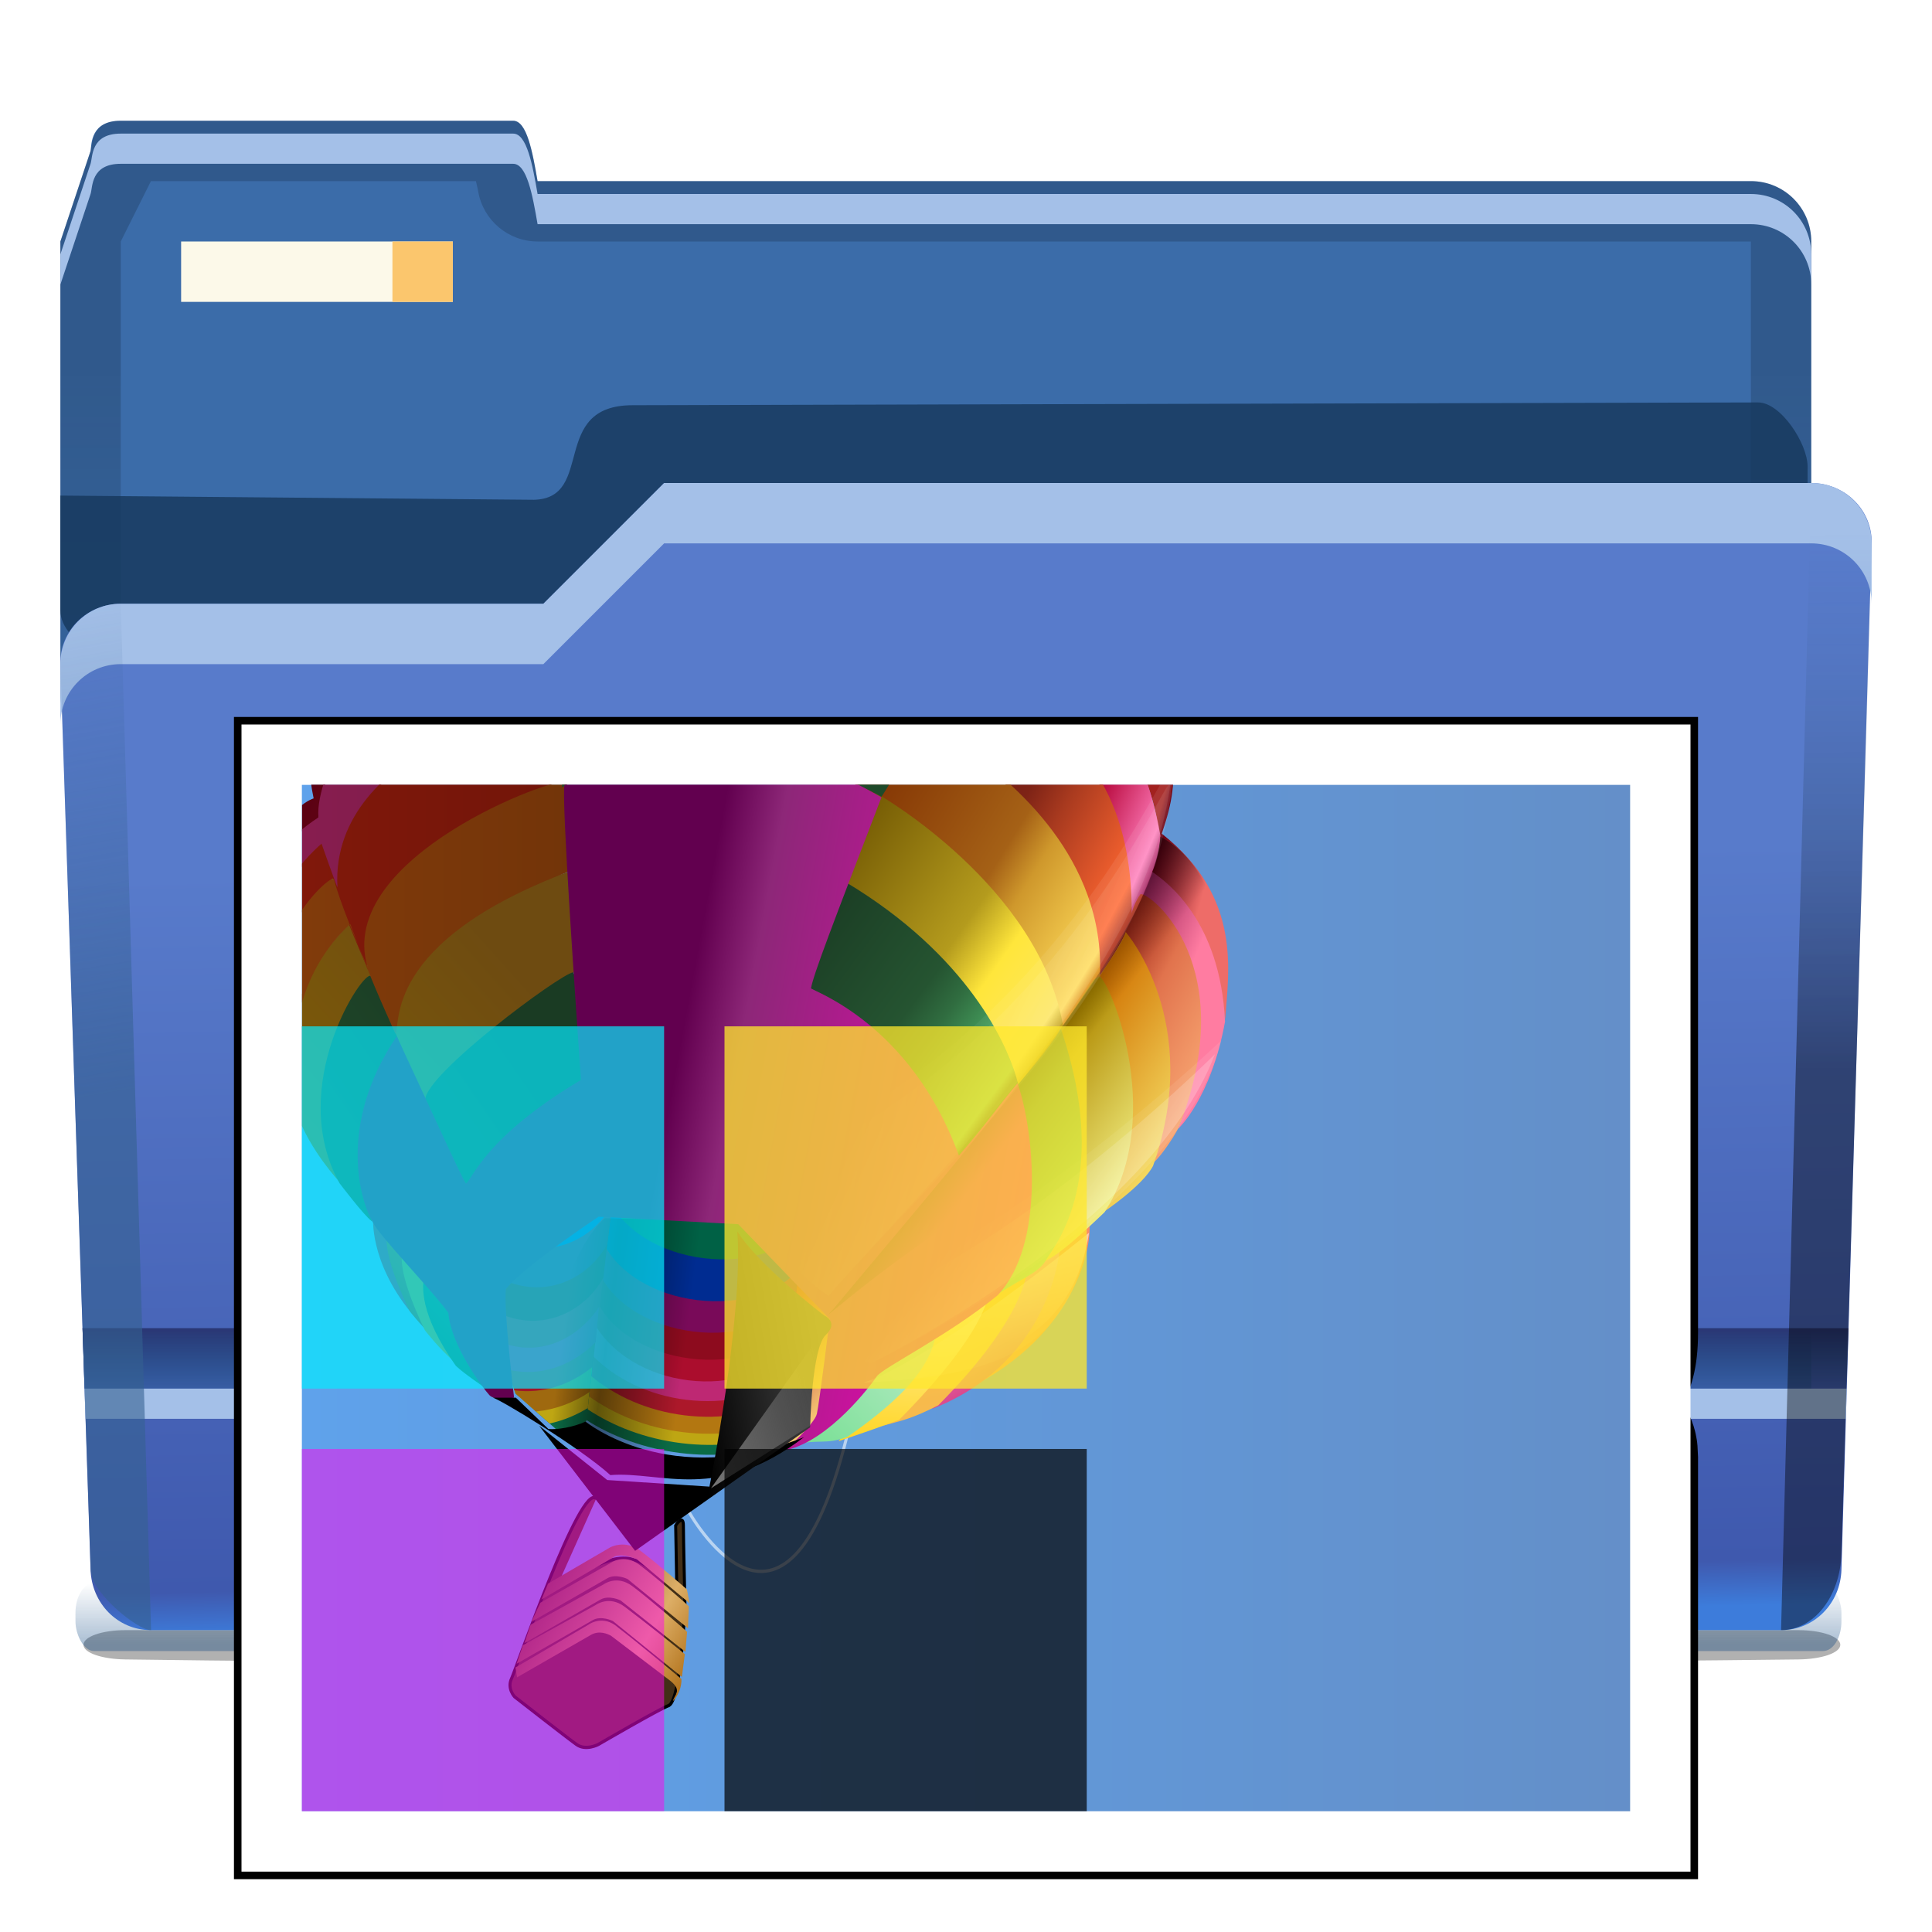 <?xml version="1.0" encoding="UTF-8" standalone="no"?>
<svg
   xmlns:dc="http://purl.org/dc/elements/1.1/"
   xmlns:cc="http://creativecommons.org/ns#"
   xmlns:rdf="http://www.w3.org/1999/02/22-rdf-syntax-ns#"
   xmlns:svg="http://www.w3.org/2000/svg"
   xmlns="http://www.w3.org/2000/svg"
   xmlns:xlink="http://www.w3.org/1999/xlink"
   xmlns:sodipodi="http://sodipodi.sourceforge.net/DTD/sodipodi-0.dtd"
   xmlns:inkscape="http://www.inkscape.org/namespaces/inkscape"
   inkscape:export-ydpi="96"
   inkscape:export-xdpi="96"
   inkscape:export-filename="/home/rizmut/Dokumen/Rizmut/Github/libreoffice-style-karasa-jaga/build/next/cmd/32/gallery.png"
   inkscape:version="1.0alpha (c15df26, 2019-01-24)"
   sodipodi:docname="gallery.svg"
   viewBox="0 0 32 32"
   height="32"
   width="32"
   id="svg2"
   version="1.1">
  <defs
     id="defs6">
    <linearGradient
       id="linearGradient854"
       inkscape:collect="always">
      <stop
         id="stop850"
         offset="0"
         style="stop-color:#2a3674;stop-opacity:1" />
      <stop
         id="stop852"
         offset="1"
         style="stop-color:#174072;stop-opacity:0;" />
    </linearGradient>
    <linearGradient
       id="linearGradient838"
       inkscape:collect="always">
      <stop
         id="stop834"
         offset="0"
         style="stop-color:#587bcb;stop-opacity:1" />
      <stop
         style="stop-color:#3f59ae;stop-opacity:1"
         offset="0.941"
         id="stop985" />
      <stop
         id="stop836"
         offset="1"
         style="stop-color:#3d7cdb;stop-opacity:1" />
    </linearGradient>
    <linearGradient
       gradientTransform="translate(-1)"
       gradientUnits="userSpaceOnUse"
       y2="14"
       x2="9"
       y1="1.358"
       x1="8.74"
       id="linearGradient840"
       xlink:href="#linearGradient838"
       inkscape:collect="always" />
    <linearGradient
       gradientTransform="matrix(1.812,0,0,1,-0.812,12)"
       gradientUnits="userSpaceOnUse"
       y2="12"
       x2="6.5"
       y1="11"
       x1="6.5"
       id="linearGradient856"
       xlink:href="#linearGradient854"
       inkscape:collect="always" />
    <linearGradient
       id="linearGradient4716"
       inkscape:collect="always">
      <stop
         id="stop4718"
         offset="0"
         style="stop-color:#102134;stop-opacity:1;" />
      <stop
         id="stop4720"
         offset="1"
         style="stop-color:#102134;stop-opacity:0;" />
    </linearGradient>
    <linearGradient
       gradientTransform="translate(-1,-6)"
       gradientUnits="userSpaceOnUse"
       y2="10"
       x2="10"
       y1="-1"
       x1="10"
       id="linearGradient906"
       xlink:href="#linearGradient4716"
       inkscape:collect="always" />
    <filter
       height="1.268"
       y="-0.134"
       width="1.129"
       x="-0.065"
       id="filter4747"
       inkscape:collect="always"
       style="color-interpolation-filters:sRGB">
      <feGaussianBlur
         id="feGaussianBlur4749"
         stdDeviation="3.125"
         inkscape:collect="always" />
    </filter>
    <linearGradient
       gradientTransform="matrix(0.125,0,0,0.125,0.002,-115.818)"
       gradientUnits="userSpaceOnUse"
       y2="902.544"
       x2="-8.019"
       y1="968.261"
       x1="3"
       id="linearGradient4614"
       xlink:href="#linearGradient4608"
       inkscape:collect="always" />
    <linearGradient
       id="linearGradient4608"
       inkscape:collect="always">
      <stop
         id="stop4610"
         offset="0"
         style="stop-color:#34608f;stop-opacity:1;" />
      <stop
         id="stop4612"
         offset="1"
         style="stop-color:#34608f;stop-opacity:0;" />
    </linearGradient>
    <linearGradient
       gradientTransform="matrix(0.213,0,0,0.144,2.589,-134.488)"
       gradientUnits="userSpaceOnUse"
       y2="904.93"
       x2="123.733"
       y1="966.51"
       x1="124.012"
       id="linearGradient4622"
       xlink:href="#linearGradient4616"
       inkscape:collect="always" />
    <linearGradient
       id="linearGradient4616">
      <stop
         id="stop4618"
         offset="0"
         style="stop-color:#000000;stop-opacity:1;" />
      <stop
         id="stop4620"
         offset="1"
         style="stop-color:#34608f;stop-opacity:0;" />
    </linearGradient>
    <linearGradient
       gradientUnits="userSpaceOnUse"
       y2="1032.482"
       x2="55"
       y1="1036.413"
       x1="55"
       id="linearGradient4630"
       xlink:href="#linearGradient4624"
       inkscape:collect="always" />
    <linearGradient
       id="linearGradient4624"
       inkscape:collect="always">
      <stop
         id="stop4626"
         offset="0"
         style="stop-color:#003d7b;stop-opacity:1;" />
      <stop
         id="stop4628"
         offset="1"
         style="stop-color:#003d7b;stop-opacity:0;" />
    </linearGradient>
    <filter
       height="1.697"
       y="-0.349"
       width="1.028"
       x="-0.014"
       id="filter4584"
       inkscape:collect="always"
       style="color-interpolation-filters:sRGB">
      <feGaussianBlur
         id="feGaussianBlur4586"
         stdDeviation="0.709"
         inkscape:collect="always" />
    </filter>
    <filter
       height="1.87"
       y="-0.435"
       width="1.028"
       x="-0.014"
       id="filter4724"
       inkscape:collect="always"
       style="color-interpolation-filters:sRGB">
      <feGaussianBlur
         id="feGaussianBlur4726"
         stdDeviation="0.703"
         inkscape:collect="always" />
    </filter>
    <clipPath
       id="clipPath1180"
       clipPathUnits="userSpaceOnUse">
      <rect
         ry="4"
         rx="4"
         y="941.362"
         x="4"
         height="31.444"
         width="195.543"
         id="rect1182"
         style="opacity:0.646;fill:#155293;fill-opacity:1;stroke:none;stroke-width:1" />
    </clipPath>
    <linearGradient
       id="linearGradient4067">
      <stop
         style="stop-color:#5fa2eb;stop-opacity:1;"
         offset="0"
         id="stop4069" />
      <stop
         style="stop-color:#658abf;stop-opacity:1"
         offset="1"
         id="stop4071" />
    </linearGradient>
    <clipPath
       clipPathUnits="userSpaceOnUse"
       id="clipPath4759">
      <rect
         style="opacity:0.377;fill:#ffffff;fill-opacity:1;stroke:none"
         id="rect4761"
         width="72"
         height="53"
         x="12"
         y="25" />
    </clipPath>
    <linearGradient
       id="linearGradient2823">
      <stop
         id="stop2825"
         offset="0"
         style="stop-color:#4d3719;stop-opacity:1;" />
      <stop
         id="stop2866"
         offset="0.7"
         style="stop-color:#ddae66;stop-opacity:1;" />
      <stop
         id="stop2827"
         offset="1"
         style="stop-color:#b2731c;stop-opacity:1;" />
    </linearGradient>
    <linearGradient
       id="linearGradient2713">
      <stop
         style="stop-color:#b20033;stop-opacity:1;"
         offset="0"
         id="stop2715" />
      <stop
         style="stop-color:#ffe77c;stop-opacity:1;"
         offset="1"
         id="stop2721" />
    </linearGradient>
    <linearGradient
       id="linearGradient2785">
      <stop
         id="stop2787"
         offset="0"
         style="stop-color:#000000;stop-opacity:0;" />
      <stop
         id="stop2793"
         offset="0.36"
         style="stop-color:#000000;stop-opacity:0.498;" />
      <stop
         id="stop2789"
         offset="1"
         style="stop-color:#000000;stop-opacity:0;" />
    </linearGradient>
    <linearGradient
       id="linearGradient2469">
      <stop
         style="stop-color:#f6754e;stop-opacity:1;"
         offset="0"
         id="stop2471" />
      <stop
         style="stop-color:#ffa879;stop-opacity:1;"
         offset="1"
         id="stop2473" />
    </linearGradient>
    <linearGradient
       id="linearGradient2463">
      <stop
         style="stop-color:#fda5cf;stop-opacity:1;"
         offset="0"
         id="stop2465" />
      <stop
         style="stop-color:#ce2c79;stop-opacity:1;"
         offset="1"
         id="stop2467" />
    </linearGradient>
    <linearGradient
       id="linearGradient2453">
      <stop
         style="stop-color:#f6b94e;stop-opacity:1;"
         offset="0"
         id="stop2455" />
      <stop
         style="stop-color:#ffc340;stop-opacity:1;"
         offset="1"
         id="stop2457" />
    </linearGradient>
    <linearGradient
       id="linearGradient2447">
      <stop
         style="stop-color:#ffd625;stop-opacity:1;"
         offset="0"
         id="stop2449" />
      <stop
         style="stop-color:#fff0ab;stop-opacity:1;"
         offset="1"
         id="stop2451" />
    </linearGradient>
    <linearGradient
       id="linearGradient2441">
      <stop
         style="stop-color:#b0e9c0;stop-opacity:1;"
         offset="0"
         id="stop2443" />
      <stop
         style="stop-color:#75df92;stop-opacity:1;"
         offset="1"
         id="stop2445" />
    </linearGradient>
    <linearGradient
       id="linearGradient4273">
      <stop
         style="stop-color:#590012;stop-opacity:1;"
         offset="0"
         id="stop4275" />
      <stop
         style="stop-color:#a3211f;stop-opacity:1;"
         offset="0.93"
         id="stop4466" />
      <stop
         style="stop-color:#650014;stop-opacity:1;"
         offset="0.94"
         id="stop4468" />
      <stop
         style="stop-color:#ee6c68;stop-opacity:1;"
         offset="1"
         id="stop4277" />
    </linearGradient>
    <linearGradient
       id="linearGradient4368">
      <stop
         style="stop-color:#8a1e51;stop-opacity:1;"
         offset="0"
         id="stop4370" />
      <stop
         style="stop-color:#7e1b4a;stop-opacity:1;"
         offset="1"
         id="stop4372" />
    </linearGradient>
    <linearGradient
       id="linearGradient4321">
      <stop
         style="stop-color:#b20033;stop-opacity:1;"
         offset="0"
         id="stop4323" />
      <stop
         style="stop-color:#ff7cba;stop-opacity:1;"
         offset="0.46"
         id="stop4337" />
      <stop
         style="stop-color:#9c225b;stop-opacity:1;"
         offset="0.55"
         id="stop4339" />
      <stop
         style="stop-color:#ff7ca1;stop-opacity:1;"
         offset="1"
         id="stop4325" />
    </linearGradient>
    <linearGradient
       id="linearGradient4382">
      <stop
         style="stop-color:#7e5c08;stop-opacity:1;"
         offset="0"
         id="stop4384" />
      <stop
         style="stop-color:#6e4b11;stop-opacity:1;"
         offset="1"
         id="stop4386" />
    </linearGradient>
    <linearGradient
       id="linearGradient4360">
      <stop
         style="stop-color:#83190b;stop-opacity:1;"
         offset="0"
         id="stop4362" />
      <stop
         style="stop-color:#721509;stop-opacity:1;"
         offset="1"
         id="stop4364" />
    </linearGradient>
    <linearGradient
       id="linearGradient4392">
      <stop
         style="stop-color:#214b2c;stop-opacity:1;"
         offset="0"
         id="stop4394" />
      <stop
         style="stop-color:#1a3b23;stop-opacity:1;"
         offset="1"
         id="stop4396" />
    </linearGradient>
    <linearGradient
       id="linearGradient4352">
      <stop
         style="stop-color:#833c0b;stop-opacity:1;"
         offset="0"
         id="stop4354" />
      <stop
         style="stop-color:#723409;stop-opacity:1;"
         offset="1"
         id="stop4356" />
    </linearGradient>
    <linearGradient
       id="linearGradient4402">
      <stop
         style="stop-color:#540d0d;stop-opacity:1;"
         offset="0"
         id="stop4404" />
      <stop
         style="stop-color:#7e2316;stop-opacity:1;"
         offset="0.35"
         id="stop4462" />
      <stop
         style="stop-color:#a93a1f;stop-opacity:1;"
         offset="0.43"
         id="stop4460" />
      <stop
         style="stop-color:#ff6731;stop-opacity:1;"
         offset="0.62"
         id="stop4410" />
      <stop
         style="stop-color:#9f2819;stop-opacity:1;"
         offset="0.66"
         id="stop4412" />
      <stop
         style="stop-color:#e1734d;stop-opacity:1;"
         offset="0.77"
         id="stop4436" />
      <stop
         style="stop-color:#ffb47c;stop-opacity:1;"
         offset="1"
         id="stop4406" />
    </linearGradient>
    <linearGradient
       id="linearGradient4440">
      <stop
         style="stop-color:#7c2b00;stop-opacity:1;"
         offset="0"
         id="stop4442" />
      <stop
         style="stop-color:#a56116;stop-opacity:1;"
         offset="0.353"
         id="stop4458" />
      <stop
         style="stop-color:#cf982c;stop-opacity:1;"
         offset="0.425"
         id="stop4456" />
      <stop
         style="stop-color:#ffdb59;stop-opacity:1;"
         offset="0.61"
         id="stop4452" />
      <stop
         style="stop-color:#d07100;stop-opacity:1;"
         offset="0.64"
         id="stop4448" />
      <stop
         style="stop-color:#fff77c;stop-opacity:1;"
         offset="1"
         id="stop4444" />
    </linearGradient>
    <linearGradient
       id="linearGradient4472">
      <stop
         style="stop-color:#6a5000;stop-opacity:1;"
         offset="0"
         id="stop4474" />
      <stop
         style="stop-color:#b49b1d;stop-opacity:1;"
         offset="0.365"
         id="stop4486" />
      <stop
         style="stop-color:#ffe63b;stop-opacity:1;"
         offset="0.47"
         id="stop4484" />
      <stop
         style="stop-color:#fde55f;stop-opacity:1;"
         offset="0.62"
         id="stop4480" />
      <stop
         style="stop-color:#af8800;stop-opacity:1;"
         offset="0.66"
         id="stop4482" />
      <stop
         style="stop-color:#fcff96;stop-opacity:1;"
         offset="1"
         id="stop4476" />
    </linearGradient>
    <linearGradient
       id="linearGradient4498">
      <stop
         style="stop-color:#1a3b23;stop-opacity:1;"
         offset="0"
         id="stop4500" />
      <stop
         style="stop-color:#255431;stop-opacity:1;"
         offset="0.34"
         id="stop4510" />
      <stop
         style="stop-color:#306d40;stop-opacity:1;"
         offset="0.42"
         id="stop4508" />
      <stop
         style="stop-color:#58c977;stop-opacity:1;"
         offset="0.62"
         id="stop4506" />
      <stop
         style="stop-color:#2f6a3f;stop-opacity:1;"
         offset="0.64"
         id="stop4504" />
      <stop
         style="stop-color:#86ffa7;stop-opacity:1;"
         offset="1"
         id="stop4502" />
    </linearGradient>
    <linearGradient
       id="linearGradient2330">
      <stop
         style="stop-color:#54250d;stop-opacity:1;"
         offset="0"
         id="stop2332" />
      <stop
         style="stop-color:#9f4f19;stop-opacity:1;"
         offset="1"
         id="stop2344" />
    </linearGradient>
    <linearGradient
       id="linearGradient2367">
      <stop
         style="stop-color:#957d16;stop-opacity:1;"
         offset="0"
         id="stop2369" />
      <stop
         style="stop-color:#927b16;stop-opacity:1;"
         offset="1"
         id="stop2371" />
    </linearGradient>
    <linearGradient
       id="linearGradient2373">
      <stop
         style="stop-color:#083e20;stop-opacity:1;"
         offset="0"
         id="stop2375" />
      <stop
         style="stop-color:#245e3e;stop-opacity:1;"
         offset="1"
         id="stop2377" />
    </linearGradient>
    <linearGradient
       id="linearGradient4516">
      <stop
         style="stop-color:#62004f;stop-opacity:1;"
         offset="0"
         id="stop4518" />
      <stop
         id="stop7294"
         offset="0.146"
         style="stop-color:#8d2778;stop-opacity:1;" />
      <stop
         style="stop-color:#ff00bf;stop-opacity:1;"
         offset="1"
         id="stop4520-5" />
    </linearGradient>
    <linearGradient
       id="linearGradient4526">
      <stop
         style="stop-color:#ffffff;stop-opacity:0.699;"
         offset="0"
         id="stop4528" />
      <stop
         style="stop-color:#ffffff;stop-opacity:0;"
         offset="1"
         id="stop4530" />
    </linearGradient>
    <linearGradient
       id="linearGradient2797">
      <stop
         id="stop2799"
         offset="0"
         style="stop-color:#000000;stop-opacity:1;" />
      <stop
         id="stop2801"
         offset="1"
         style="stop-color:#484848;stop-opacity:1;" />
    </linearGradient>
    <filter
       id="filter4123"
       inkscape:collect="always">
      <feGaussianBlur
         id="feGaussianBlur4125"
         stdDeviation="2.028"
         inkscape:collect="always" />
    </filter>
    <filter
       id="filter4111"
       inkscape:collect="always">
      <feGaussianBlur
         id="feGaussianBlur4113"
         stdDeviation="1.562"
         inkscape:collect="always" />
    </filter>
    <linearGradient
       gradientTransform="translate(0,-116)"
       gradientUnits="userSpaceOnUse"
       y2="178"
       x2="120"
       y1="178"
       x1="8"
       id="linearGradient4073"
       xlink:href="#linearGradient4067"
       inkscape:collect="always" />
    <clipPath
       id="clipPath4759-7"
       clipPathUnits="userSpaceOnUse">
      <rect
         y="25"
         x="12"
         height="53"
         width="72"
         id="rect4761-5"
         style="opacity:0.377;fill:#ffffff;fill-opacity:1;stroke:none" />
    </clipPath>
    <filter
       id="filter4753"
       inkscape:collect="always"
       color-interpolation-filters="sRGB">
      <feGaussianBlur
         id="feGaussianBlur4755"
         stdDeviation="0.631"
         inkscape:collect="always" />
    </filter>
    <filter
       id="filter5080"
       inkscape:collect="always"
       color-interpolation-filters="sRGB">
      <feGaussianBlur
         id="feGaussianBlur5082"
         stdDeviation="1.704"
         inkscape:collect="always" />
    </filter>
    <linearGradient
       y2="177.056"
       x2="177.181"
       y1="177.056"
       x1="121.406"
       gradientTransform="matrix(0.41,0,0,0.433,-28.253,27.952)"
       gradientUnits="userSpaceOnUse"
       id="linearGradient3757"
       xlink:href="#linearGradient6001"
       inkscape:collect="always" />
    <linearGradient
       id="linearGradient6001"
       inkscape:collect="always">
      <stop
         id="stop6003"
         offset="0"
         style="stop-color:#000000;stop-opacity:1;" />
      <stop
         id="stop6005"
         offset="1"
         style="stop-color:#000000;stop-opacity:0;" />
    </linearGradient>
    <linearGradient
       inkscape:collect="always"
       xlink:href="#linearGradient2823"
       id="linearGradient1496"
       gradientUnits="userSpaceOnUse"
       gradientTransform="scale(1.122,0.892)"
       x1="229.561"
       y1="692.338"
       x2="276.193"
       y2="715.247" />
    <linearGradient
       y2="359.371"
       x2="554.732"
       y1="330.59"
       x1="542.852"
       gradientTransform="scale(0.626,1.598)"
       gradientUnits="userSpaceOnUse"
       id="linearGradient3759"
       xlink:href="#linearGradient2713"
       inkscape:collect="always" />
    <linearGradient
       y2="527.435"
       x2="316.569"
       y1="521.611"
       x1="277.573"
       gradientTransform="matrix(0.454,0,0,0.489,57.577,-173.424)"
       gradientUnits="userSpaceOnUse"
       id="linearGradient3761"
       xlink:href="#linearGradient2785"
       inkscape:collect="always" />
    <linearGradient
       y2="420.003"
       x2="274.716"
       y1="431.381"
       x1="257.995"
       gradientTransform="matrix(0.853,0,0,1.173,-12.281,22.44)"
       gradientUnits="userSpaceOnUse"
       id="linearGradient3763"
       xlink:href="#linearGradient2469"
       inkscape:collect="always" />
    <linearGradient
       y2="456.033"
       x2="247.025"
       y1="442.669"
       x1="258.13"
       gradientTransform="scale(0.853,1.173)"
       gradientUnits="userSpaceOnUse"
       id="linearGradient3765"
       xlink:href="#linearGradient2463"
       inkscape:collect="always" />
    <linearGradient
       y2="446.717"
       x2="271.316"
       y1="463.824"
       x1="262.957"
       gradientTransform="scale(0.853,1.173)"
       gradientUnits="userSpaceOnUse"
       id="linearGradient3767"
       xlink:href="#linearGradient2453"
       inkscape:collect="always" />
    <linearGradient
       y2="450.72"
       x2="274.636"
       y1="468.316"
       x1="269.879"
       gradientTransform="scale(0.853,1.173)"
       gradientUnits="userSpaceOnUse"
       id="linearGradient3769"
       xlink:href="#linearGradient2447"
       inkscape:collect="always" />
    <linearGradient
       y2="474.11"
       x2="276.428"
       y1="455.331"
       x1="273.209"
       gradientTransform="scale(0.853,1.173)"
       gradientUnits="userSpaceOnUse"
       id="linearGradient3771"
       xlink:href="#linearGradient2441"
       inkscape:collect="always" />
    <linearGradient
       y2="691.371"
       x2="274.533"
       y1="673.699"
       x1="105.414"
       gradientTransform="matrix(0.812,0,0,0.273,55.779,-173.643)"
       gradientUnits="userSpaceOnUse"
       id="linearGradient3773"
       xlink:href="#linearGradient4273"
       inkscape:collect="always" />
    <linearGradient
       y2="378.454"
       x2="266.983"
       y1="378.454"
       x1="185.727"
       gradientTransform="matrix(0.441,0,0,0.503,55.779,-173.643)"
       gradientUnits="userSpaceOnUse"
       id="linearGradient3775"
       xlink:href="#linearGradient4368"
       inkscape:collect="always" />
    <linearGradient
       y2="271.915"
       x2="720.634"
       y1="231.876"
       x1="683.1"
       gradientTransform="matrix(0.311,0,0,0.714,55.779,-173.643)"
       gradientUnits="userSpaceOnUse"
       id="linearGradient3777"
       xlink:href="#linearGradient4321"
       inkscape:collect="always" />
    <linearGradient
       y2="442.276"
       x2="246.535"
       y1="498.744"
       x1="185.365"
       gradientTransform="matrix(0.485,0,0,0.458,55.827,-173.616)"
       gradientUnits="userSpaceOnUse"
       id="linearGradient3779"
       xlink:href="#linearGradient4382"
       inkscape:collect="always" />
    <linearGradient
       y2="411.452"
       x2="275.485"
       y1="411.452"
       x1="177.64"
       gradientTransform="matrix(0.466,0,0,0.476,55.779,-173.643)"
       gradientUnits="userSpaceOnUse"
       id="linearGradient3781"
       xlink:href="#linearGradient4360"
       inkscape:collect="always" />
    <linearGradient
       y2="533.101"
       x2="233.747"
       y1="569.892"
       x1="170.544"
       gradientTransform="matrix(0.534,0,0,0.415,55.827,-173.616)"
       gradientUnits="userSpaceOnUse"
       id="linearGradient3783"
       xlink:href="#linearGradient4392"
       inkscape:collect="always" />
    <linearGradient
       y2="433.927"
       x2="274.363"
       y1="433.927"
       x1="178.402"
       gradientTransform="matrix(0.477,0,0,0.466,55.779,-173.643)"
       gradientUnits="userSpaceOnUse"
       id="linearGradient3785"
       xlink:href="#linearGradient4352"
       inkscape:collect="always" />
    <linearGradient
       y2="400.819"
       x2="560.685"
       y1="302.29"
       x1="438.624"
       gradientTransform="matrix(0.4,0,0,0.554,55.741,-173.714)"
       gradientUnits="userSpaceOnUse"
       id="linearGradient3787"
       xlink:href="#linearGradient4402"
       inkscape:collect="always" />
    <linearGradient
       y2="426.811"
       x2="542.826"
       y1="315.437"
       x1="426.255"
       gradientTransform="matrix(0.396,0,0,0.561,55.961,-173.47)"
       gradientUnits="userSpaceOnUse"
       id="linearGradient3789"
       xlink:href="#linearGradient4440"
       inkscape:collect="always" />
    <linearGradient
       y2="443.406"
       x2="509.365"
       y1="340.132"
       x1="407.202"
       gradientTransform="matrix(0.41,0,0,0.541,55.779,-173.643)"
       gradientUnits="userSpaceOnUse"
       id="linearGradient3791"
       xlink:href="#linearGradient4472"
       inkscape:collect="always" />
    <linearGradient
       y2="446.425"
       x2="496.011"
       y1="351.945"
       x1="410.687"
       gradientTransform="matrix(0.402,0,0,0.552,55.779,-173.643)"
       gradientUnits="userSpaceOnUse"
       id="linearGradient3793"
       xlink:href="#linearGradient4498"
       inkscape:collect="always" />
    <linearGradient
       y2="455.346"
       x2="285.551"
       y1="470.676"
       x1="249.71"
       gradientTransform="scale(0.853,1.173)"
       gradientUnits="userSpaceOnUse"
       id="linearGradient3795"
       xlink:href="#linearGradient4368"
       inkscape:collect="always" />
    <linearGradient
       y2="444.599"
       x2="268.705"
       y1="470.676"
       x1="249.71"
       gradientTransform="matrix(0.853,0,0,1.173,-4.611,-5.495)"
       gradientUnits="userSpaceOnUse"
       id="linearGradient3797"
       xlink:href="#linearGradient2330"
       inkscape:collect="always" />
    <linearGradient
       y2="444.599"
       x2="268.705"
       y1="470.676"
       x1="249.71"
       gradientTransform="scale(0.853,1.173)"
       gradientUnits="userSpaceOnUse"
       id="linearGradient3799"
       xlink:href="#linearGradient2367"
       inkscape:collect="always" />
    <linearGradient
       y2="444.599"
       x2="268.705"
       y1="470.676"
       x1="249.71"
       gradientTransform="matrix(0.853,0,0,1.173,-0.505,0.253)"
       gradientUnits="userSpaceOnUse"
       id="linearGradient3801"
       xlink:href="#linearGradient2373"
       inkscape:collect="always" />
    <linearGradient
       y2="503.821"
       x2="419.731"
       y1="480.611"
       x1="299.428"
       gradientTransform="matrix(0.48,0,0,0.462,55.779,-173.643)"
       gradientUnits="userSpaceOnUse"
       id="linearGradient3803"
       xlink:href="#linearGradient4516"
       inkscape:collect="always" />
    <linearGradient
       y2="470.119"
       x2="419.73"
       y1="442.951"
       x1="390.908"
       gradientTransform="matrix(0.448,0,0,0.496,55.779,-173.643)"
       gradientUnits="userSpaceOnUse"
       id="linearGradient3805"
       xlink:href="#linearGradient6001"
       inkscape:collect="always" />
    <linearGradient
       inkscape:collect="always"
       xlink:href="#linearGradient4526"
       id="linearGradient1504"
       gradientUnits="userSpaceOnUse"
       gradientTransform="matrix(0.545,0,0,0.407,55.779,-173.643)"
       x1="388.855"
       y1="581.208"
       x2="355.657"
       y2="561.592" />
    <linearGradient
       inkscape:collect="always"
       xlink:href="#linearGradient4526"
       id="linearGradient1506"
       gradientUnits="userSpaceOnUse"
       gradientTransform="matrix(0.545,0,0,0.407,55.779,-173.643)"
       x1="391.996"
       y1="490.368"
       x2="343.765"
       y2="472.658" />
    <linearGradient
       y2="707.75"
       x2="333.499"
       y1="672.462"
       x1="306.288"
       gradientTransform="matrix(0.617,0,0,0.36,55.779,-173.643)"
       gradientUnits="userSpaceOnUse"
       id="linearGradient3811"
       xlink:href="#linearGradient4526"
       inkscape:collect="always" />
    <linearGradient
       y2="553.297"
       x2="355.786"
       y1="561.112"
       x1="313.857"
       gradientTransform="matrix(0.47,0,0,0.472,55.779,-173.643)"
       gradientUnits="userSpaceOnUse"
       id="linearGradient3813"
       xlink:href="#linearGradient2797"
       inkscape:collect="always" />
    <linearGradient
       y2="491.134"
       x2="402.901"
       y1="514.064"
       x1="336.976"
       gradientTransform="matrix(0.415,0,0,0.535,55.779,-173.643)"
       gradientUnits="userSpaceOnUse"
       id="linearGradient3815"
       xlink:href="#linearGradient4526"
       inkscape:collect="always" />
    <linearGradient
       y2="703.106"
       x2="305.546"
       y1="671.365"
       x1="322.535"
       gradientTransform="matrix(0.617,0,0,0.36,55.779,-173.643)"
       gradientUnits="userSpaceOnUse"
       id="linearGradient3821"
       xlink:href="#linearGradient4526"
       inkscape:collect="always" />
    <linearGradient
       y2="715.247"
       x2="276.193"
       y1="692.338"
       x1="229.561"
       gradientTransform="scale(1.122,0.892)"
       gradientUnits="userSpaceOnUse"
       id="linearGradient13151"
       xlink:href="#linearGradient2823"
       inkscape:collect="always" />
    <linearGradient
       y2="715.247"
       x2="276.193"
       y1="692.338"
       x1="229.561"
       gradientTransform="scale(1.122,0.892)"
       gradientUnits="userSpaceOnUse"
       id="linearGradient13153"
       xlink:href="#linearGradient2823"
       inkscape:collect="always" />
    <linearGradient
       y2="715.247"
       x2="276.193"
       y1="692.338"
       x1="229.561"
       gradientTransform="scale(1.122,0.892)"
       gradientUnits="userSpaceOnUse"
       id="linearGradient13155"
       xlink:href="#linearGradient2823"
       inkscape:collect="always" />
    <linearGradient
       y2="715.247"
       x2="276.193"
       y1="692.338"
       x1="229.561"
       gradientTransform="scale(1.122,0.892)"
       gradientUnits="userSpaceOnUse"
       id="linearGradient13157"
       xlink:href="#linearGradient2823"
       inkscape:collect="always" />
    <linearGradient
       y2="561.592"
       x2="355.657"
       y1="581.208"
       x1="388.855"
       gradientTransform="matrix(0.545,0,0,0.407,55.779,-173.643)"
       gradientUnits="userSpaceOnUse"
       id="linearGradient13159"
       xlink:href="#linearGradient4526"
       inkscape:collect="always" />
    <linearGradient
       y2="472.658"
       x2="343.765"
       y1="490.368"
       x1="391.996"
       gradientTransform="matrix(0.545,0,0,0.407,55.779,-173.643)"
       gradientUnits="userSpaceOnUse"
       id="linearGradient13161"
       xlink:href="#linearGradient4526"
       inkscape:collect="always" />
  </defs>
  <sodipodi:namedview
     inkscape:document-rotation="0"
     inkscape:snap-global="true"
     inkscape:snap-smooth-nodes="true"
     inkscape:snap-page="true"
     inkscape:current-layer="svg2"
     inkscape:window-maximized="1"
     inkscape:window-y="0"
     inkscape:window-x="0"
     inkscape:cy="18.651492"
     inkscape:cx="5.0028956"
     inkscape:zoom="10.871767"
     showgrid="true"
     id="namedview4"
     inkscape:window-height="706"
     inkscape:window-width="1366"
     inkscape:pageshadow="2"
     inkscape:pageopacity="0"
     guidetolerance="10"
     gridtolerance="10"
     objecttolerance="10"
     borderopacity="1"
     bordercolor="#666666"
     pagecolor="#ffffff">
    <inkscape:grid
       id="grid828"
       type="xygrid" />
  </sodipodi:namedview>
  <g
     style="opacity:1"
     transform="translate(1,13)"
     id="g1029">
    <path
       style="display:inline;opacity:0.554;fill:#000000;fill-opacity:1;stroke:none;filter:url(#filter4724);enable-background:new"
       d="M -46.991,13.14 H 113.21 c 2.216,0 4,0.865 4,1.94 0,1.075 -1.784,1.902 -4,1.94 -36.945,0.633 -120.904,0.778 -160.201,0 -2.216,-0.044 -4,-0.865 -4,-1.94 0,-1.075 1.784,-1.94 4,-1.94 z"
       id="rect4554"
       inkscape:connector-curvature="0"
       sodipodi:nodetypes="sssssss"
       transform="matrix(0.173,0,0,0.125,9.204,12.358)" />
    <rect
       ry="1.927"
       rx="2.44"
       y="1032.482"
       x="3"
       height="4.392"
       width="234"
       id="rect4578"
       style="display:inline;opacity:0.577;fill:url(#linearGradient4630);fill-opacity:1;stroke:none;filter:url(#filter4584);enable-background:new"
       transform="matrix(0.125,0,0,0.256,-0.125,-251.093)" />
    <path
       style="opacity:1;fill:#3b6ca9;fill-opacity:1;stroke:none;stroke-width:1;stroke-miterlimit:4;stroke-dasharray:none;stroke-opacity:1"
       d="m 1,-11 c -0.5,0 -0.483,0.384 -0.5,0.5 L 0,-9 v 7.5 c 0,0.554 0.451,0.929 1,1 L 28,3 c 0.549,0.071 1,-0.446 1,-1 V -9 c 0,-0.554 -0.446,-1 -1,-1 H 7.904 C 7.82,-10.486 7.726,-11 7.5,-11 Z"
       id="rect832"
       inkscape:connector-curvature="0"
       sodipodi:nodetypes="sscsssssscss" />
    <path
       style="opacity:0.25;fill:url(#linearGradient906);fill-opacity:1;stroke:none;stroke-width:1;stroke-miterlimit:4;stroke-dasharray:none;stroke-opacity:1"
       d="m 1,-11 c -0.5,0 -0.463,0.389 -0.5,0.5 L 0,-9 v 7.5 c 0,0.554 0.446,1 1,1 V -9 l 0.5,-1 h 5.383 c 0.013,0.069 0.024,0.094 0.037,0.17 C 7.003,-9.351 7.418,-9.001 7.904,-9 H 9 28 V 3 c 0.554,0 1,-0.446 1,-1 V -9 c 0,-0.554 -0.446,-1 -1,-1 H 7.904 C 7.82,-10.486 7.726,-11 7.5,-11 Z"
       id="path875"
       inkscape:connector-curvature="0"
       sodipodi:nodetypes="sscscccccccccssscss" />
    <path
       style="display:inline;fill:#16375b;fill-opacity:0.801;fill-rule:nonzero;stroke:none;filter:url(#filter4747);enable-background:new"
       d="m 56.984,956.418 -52.984,-0.469 2e-7,23.62 195.543,-0.02 v -26.857 c 0,-2.541 -2.987,-7.174 -5.548,-7.168 l -125.938,0.311 c -9.375,0 -4.14,10.432 -11.073,10.584 z"
       id="path3822"
       inkscape:connector-curvature="0"
       sodipodi:nodetypes="ccccssccc"
       clip-path="url(#clipPath1180)"
       transform="matrix(0.148,0,0,0.148,-0.593,-146.272)"
       mask="none" />
    <path
       style="opacity:1;fill:url(#linearGradient840);fill-opacity:1;stroke:none;stroke-width:1;stroke-miterlimit:4;stroke-dasharray:none;stroke-opacity:1"
       d="m 1,-3 h 7 l 2,-2 h 19 c 0.554,0 1.016,0.446 1,1 l -0.5,17 c -0.016,0.554 -0.446,1 -1,1 H 1.5 C 0.946,14 0.518,13.554 0.5,13 L 0,-2 c -0.018,-0.554 0.446,-1 1,-1 z"
       id="rect830"
       inkscape:connector-curvature="0"
       sodipodi:nodetypes="sccssssssss" />
    <path
       inkscape:connector-curvature="0"
       id="rect846"
       transform="translate(-1,-14)"
       d="m 1.367,23 0.033,1 H 30 v -1 z"
       style="opacity:1;fill:#385da4;fill-opacity:1;stroke:none;stroke-width:1.346;stroke-miterlimit:4;stroke-dasharray:none;stroke-opacity:1" />
    <path
       inkscape:connector-curvature="0"
       id="rect848"
       transform="translate(-1,-14)"
       d="m 1.367,23 0.033,1 H 30.588 l 0.029,-1 z"
       style="opacity:1;fill:url(#linearGradient856);fill-opacity:1;stroke:none;stroke-width:1.346;stroke-miterlimit:4;stroke-dasharray:none;stroke-opacity:1" />
    <path
       inkscape:connector-curvature="0"
       id="rect858"
       transform="translate(-1,-14)"
       d="m 1.4,24 0.016,0.5 H 30.574 l 0.014,-0.5 z"
       style="opacity:1;fill:#a4c0e8;fill-opacity:1;stroke:none;stroke-width:1.346;stroke-miterlimit:4;stroke-dasharray:none;stroke-opacity:1" />
    <path
       style="opacity:1;fill:#a4c0e8;fill-opacity:1;stroke:none;stroke-width:1;stroke-miterlimit:4;stroke-dasharray:none;stroke-opacity:1"
       d="M 10,-5 8,-3 H 1 c -0.554,0 -1,0.446 -1,1 v 1 c 0,-0.554 0.446,-1 1,-1 h 7 l 2,-2 h 19 c 0.554,0 1,0.446 1,1 v -1 c 0,-0.554 -0.446,-1 -1,-1 z"
       id="path860"
       inkscape:connector-curvature="0"
       sodipodi:nodetypes="ccsscsccscssc" />
    <path
       style="opacity:1;fill:#fcf9e9;fill-opacity:1;stroke:none;stroke-width:1.022;stroke-miterlimit:4;stroke-dasharray:none;stroke-opacity:1"
       d="m 2,-9 h 4.5 v 1 H 2 Z"
       id="rect869"
       inkscape:connector-curvature="0"
       sodipodi:nodetypes="ccccc" />
    <path
       style="opacity:1;fill:#fbc66d;fill-opacity:1;stroke:none;stroke-width:0.482;stroke-miterlimit:4;stroke-dasharray:none;stroke-opacity:1"
       d="m 5.5,-9 h 1 V -8 h -1 z"
       id="rect871"
       inkscape:connector-curvature="0"
       sodipodi:nodetypes="ccccc" />
    <path
       style="display:inline;opacity:0.594;fill:url(#linearGradient4614);fill-opacity:1;stroke:none;stroke-width:0.125;enable-background:new"
       d="M 0.998,-2.99 C 0.448,-2.99 0.006,-2.549 0,-2 l 0.502,15.01 c 2.3e-4,0.023 0.012,0.042 0.014,0.064 C 0.554,13.395 1.267,13.998 1.5,14 H 1.502 L 1,-2.99 Z"
       id="rect4652"
       inkscape:connector-curvature="0"
       sodipodi:nodetypes="sccccccs" />
    <path
       sodipodi:nodetypes="ccssc"
       inkscape:connector-curvature="0"
       style="display:inline;opacity:0.406;fill:url(#linearGradient4622);fill-opacity:1;stroke:none;stroke-width:0.128;enable-background:new"
       d="m 29,-5 -0.5,19 c 0.554,0 0.979,-0.565 1,-1.267 L 30,-3.733 C 30.021,-4.435 29.554,-5 29,-5 Z"
       id="rect4654" />
    <path
       sodipodi:nodetypes="sccccsscscsscss"
       inkscape:connector-curvature="0"
       id="path1174"
       transform="translate(-1,-14)"
       d="m 2,3.213 c -0.5,0 -0.463,0.389 -0.5,0.5 l -0.5,1.5 v 0.5 l 0.5,-1.5 c 0.037,-0.111 0,-0.5 0.5,-0.5 h 6.5 c 0.226,0 0.32,0.514 0.404,1 H 29 c 0.554,0 1,0.446 1,1 v -0.5 c 0,-0.554 -0.446,-1 -1,-1 H 8.904 c -0.084,-0.486 -0.178,-1 -0.404,-1 z"
       style="opacity:1;fill:#a4c0e8;fill-opacity:1;stroke:none;stroke-width:1;stroke-miterlimit:4;stroke-dasharray:none;stroke-opacity:1" />
  </g>
  <g
     style="opacity:1"
     transform="matrix(0.25,0,0,0.25,3,8)"
     id="g8544">
    <path
       inkscape:connector-curvature="0"
       style="opacity:0.456;fill:#000000;fill-opacity:1;filter:url(#filter4123)"
       d="M 4,16 V 92 H 73.852 L 100,92 V 64.543 l -0.037,-0.73 c -0.052,-0.684 -0.233,-1.279 -0.49,-1.812 0.257,-0.533 0.438,-1.128 0.49,-1.812 L 100,59.457 V 16 L 73.852,16 Z"
       id="path5990"
       sodipodi:nodetypes="cccccccccccc" />
    <path
       inkscape:connector-curvature="0"
       style="fill:#000000;fill-opacity:0.847;stroke:#000000;stroke-opacity:1;filter:url(#filter4111)"
       d="m 4,16 v 76 l 96,-2e-6 v -24.301 -3.156 l -0.037,-0.73 c -0.019,-0.253 -0.061,-0.489 -0.111,-0.719 -0.013,-0.06 -0.028,-0.119 -0.043,-0.178 -0.051,-0.199 -0.111,-0.391 -0.184,-0.574 -0.008,-0.021 -0.015,-0.044 -0.023,-0.064 -0.004,-0.011 -0.009,-0.021 -0.014,-0.031 C 99.514,62.068 99.425,61.901 99.334,61.736 99.198,61.491 99.051,61.255 98.885,61.035 99.56,59.942 100,58.538 100,56.301 V 16 L 73.852,16 Z"
       id="path3722"
       sodipodi:nodetypes="cccccccccccccsccc" />
    <path
       inkscape:connector-curvature="0"
       style="fill:#ffffff;fill-opacity:1"
       d="M 4,16 V 57.5 92 h 50.672 18.656 L 100,92 v -34.5 -41.5 z"
       id="path34"
       sodipodi:nodetypes="ccccccccc" />
    <path
       style="fill:url(#linearGradient4073);fill-opacity:1;stroke:none"
       d="m 8,20 88,-2e-6 V 64.714 88 L 8,88 Z"
       id="rect4057"
       inkscape:connector-curvature="0"
       sodipodi:nodetypes="cccccc" />
    <g
       id="g3675"
       transform="matrix(1.209,0,0,1.229,-1.675,-12.788)">
      <g
         transform="matrix(1.055,0,0,1.057,-4.657,0.236)"
         clip-path="url(#clipPath4759-7)"
         style="filter:url(#filter4753)"
         id="g4677">
        <path
           inkscape:connector-curvature="0"
           style="fill:none;stroke:#000000;stroke-width:0.436px;stroke-linecap:butt;stroke-linejoin:miter;stroke-opacity:1;filter:url(#filter5080)"
           d="m 187.223,104.206 c 0,0 0,-1.974 0,0 z"
           id="path4180"
           transform="matrix(0.358,0,0,0.383,-40.291,22.491)" />
        <path
           inkscape:connector-curvature="0"
           style="fill:#422f17;fill-opacity:1;fill-rule:evenodd;stroke:#000000;stroke-width:0.436px;stroke-linecap:butt;stroke-linejoin:miter;stroke-opacity:1;filter:url(#filter5080)"
           d="m 183.201,113.075 c 10.171,-4.972 10.43,-4.547 17.263,0.618 l -0.169,-8.478 c 0.056,-0.11 1.123,-1.535 1.123,0 0,1.535 0.225,10.525 0.225,10.525 0,0 -0.506,12.444 -2.303,13.431 -1.348,0.439 -10.28,5.208 -10.28,5.208 0,0 -1.798,0.877 -3.146,0 -1.348,-0.877 -8.988,-6.359 -8.988,-6.359 0,0 -1.123,-1.096 -0.449,-2.412 0.674,-1.316 10.066,-26.285 12.29,-23.959"
           id="path4182"
           sodipodi:nodetypes="ccccccccccz"
           transform="matrix(0.358,0,0,0.383,-40.291,22.491)" />
        <g
           id="g4184"
           style="fill:url(#linearGradient3757);fill-opacity:1;filter:url(#filter5080)"
           transform="matrix(0.171,0,0,0.178,-20.22,-44.186)">
          <path
             inkscape:connector-curvature="0"
             style="fill:url(#linearGradient13151);fill-rule:evenodd;stroke:none"
             d="m 263.195,617.631 18.85,-10.368 c 0,0 4.477,-2.356 9.189,0.943 4.713,3.299 14.138,11.074 14.138,11.074 l 0.825,4.006 -16.112,-12.695 c -1,-0.167 -3.701,-1.649 -6.626,-0.735 -2.592,1.414 -22.258,12.322 -22.258,12.322 z"
             id="path4186"
             sodipodi:nodetypes="ccccccccc" />
          <path
             inkscape:connector-curvature="0"
             style="fill:url(#linearGradient13153);fill-rule:evenodd;stroke:none"
             d="m 260.85,623.114 21.316,-11.379 c 0,0 4.006,-2.828 8.718,0.471 4.713,3.299 16.023,12.488 15.08,12.017 l -0.264,6.213 -18.35,-14.109 c 0,0 -3.534,-1.649 -6.126,-0.236 -2.592,1.414 -23.091,12.488 -23.091,12.488 z"
             id="path4188"
             sodipodi:nodetypes="ccccccccc" />
          <path
             inkscape:connector-curvature="0"
             style="fill:url(#linearGradient13155);fill-rule:evenodd;stroke:none"
             d="m 257.896,629.407 22.149,-11.546 c 0,0 4.006,-2.828 8.718,0.471 4.713,3.299 17.595,13.666 16.652,13.195 l -0.491,5.693 -19.695,-14.767 c 0,0 -3.534,-1.649 -6.126,-0.236 -2.592,1.414 -23.091,12.488 -23.091,12.488 z"
             id="path4190"
             sodipodi:nodetypes="ccccccccc" />
          <path
             inkscape:connector-curvature="0"
             style="fill:url(#linearGradient13157);fill-rule:evenodd;stroke:none"
             d="m 255.54,635.298 22.149,-11.546 c 0,0 4.006,-2.828 8.718,0.471 4.713,3.299 19.273,14.158 18.33,13.687 l -0.894,6.457 -20.971,-16.023 c 0,0 -3.534,-1.649 -6.126,-0.236 -2.592,1.414 -23.091,12.488 -23.091,12.488 z"
             id="path4192"
             sodipodi:nodetypes="ccccccccc" />
          <path
             inkscape:connector-curvature="0"
             style="fill:url(#linearGradient1496);fill-rule:evenodd;stroke:none"
             d="m 253.298,641.665 22.149,-12.253 c 0,0 4.477,-3.189 9.189,0.943 4.713,3.299 19.086,14.609 19.086,14.609 0.079,2.356 -1.021,4.83 -2.592,6.362 0.314,-1.806 2.985,-2.906 -0.707,-5.773 l -18.103,-12.98 c -1,-0.5 -3.534,-1.649 -6.126,-0.236 -2.592,1.414 -22.424,12.155 -22.424,12.155 z"
             id="path4194"
             sodipodi:nodetypes="cccccccccc" />
        </g>
        <path
           inkscape:connector-curvature="0"
           style="fill:none;stroke:#ffffff;stroke-width:0.436px;stroke-linecap:butt;stroke-linejoin:miter;stroke-opacity:0.559;filter:url(#filter5080)"
           d="m 202.055,103.144 c 0,0 13.981,23.723 23.037,-9.613"
           id="path4196"
           sodipodi:nodetypes="cc"
           transform="matrix(0.358,0,0,0.383,-40.291,22.491)" />
        <g
           style="filter:url(#filter5080)"
           id="g4198"
           transform="matrix(0.171,0,0,0.178,-20.315,-44.068)">
          <path
             inkscape:connector-curvature="0"
             style="fill:url(#linearGradient3759);fill-opacity:1;fill-rule:evenodd;stroke:none"
             d="m 338.224,521.2 c 0,0 38.987,43.986 -4.998,56.982 -3.332,1 4.998,-56.982 4.998,-56.982 z"
             id="path4200"
             sodipodi:nodetypes="ccc" />
          <path
             inkscape:connector-curvature="0"
             style="fill:#0b6c46;fill-opacity:1;fill-rule:evenodd;stroke:none"
             d="m 275.075,560.946 0.142,9.054 c 8.061,4.86 17.887,8.296 28.749,9.552 10.854,1.255 21.218,0.148 30.171,-2.738 l -0.142,-9.054 c -8.057,-4.853 -49.962,-9.706 -58.92,-6.814 z"
             id="path4202"
             sodipodi:nodetypes="cccccc" />
          <path
             inkscape:connector-curvature="0"
             style="fill:#bea613;fill-opacity:1;fill-rule:evenodd;stroke:none"
             d="m 275.68,559.474 -0.104,7.423 c 7.932,5.022 17.794,8.571 28.717,9.834 10.908,1.262 21.34,0.07 30.201,-3 l 0.109,-7.464 c -7.926,-5.011 -50.053,-9.874 -58.922,-6.794 z"
             id="path4204"
             sodipodi:nodetypes="cccccc" />
          <path
             inkscape:connector-curvature="0"
             style="fill:#b37711;fill-opacity:1;fill-rule:evenodd;stroke:none"
             d="m 276.883,547.603 -0.878,15.588 c 7.773,5.29 17.58,9.098 28.654,10.378 11.065,1.28 21.495,-0.193 30.266,-3.564 l 0.878,-15.588 c -7.77,-5.283 -50.145,-10.19 -58.92,-6.814 z"
             id="path4206"
             sodipodi:nodetypes="cccccc" />
          <path
             inkscape:connector-curvature="0"
             style="fill:#ac182a;fill-opacity:1;fill-rule:evenodd;stroke:none"
             d="m 277.508,547.181 -0.829,10.187 c 7.327,5.827 17.207,10.075 28.537,11.386 11.327,1.31 21.92,-0.573 30.383,-4.571 l 0.829,-10.187 c -7.326,-5.824 -50.456,-10.815 -58.92,-6.814 z"
             id="path4208"
             sodipodi:nodetypes="cccccc" />
          <path
             inkscape:connector-curvature="0"
             style="fill:#be2873;fill-opacity:1;fill-rule:evenodd;stroke:none"
             d="m 278.815,540.62 -1.48,11.066 c 6.72,6.475 16.714,11.264 28.395,12.615 11.658,1.348 22.504,-1.009 30.52,-5.76 l 1.489,-11.146 c -6.72,-6.455 -50.904,-11.545 -58.924,-6.774 z"
             id="path4210"
             sodipodi:nodetypes="cccccc" />
          <path
             inkscape:connector-curvature="0"
             style="fill:#ab0d2d;fill-opacity:1;fill-rule:evenodd;stroke:none"
             d="m 279.472,530.468 -1.163,12.796 c 5.129,7.869 15.461,13.998 28.066,15.455 12.595,1.457 24.058,-2.141 30.851,-8.621 l 1.167,-12.837 c -5.134,-7.86 -52.132,-13.285 -58.922,-6.794 z"
             id="path4212"
             sodipodi:nodetypes="cccccc" />
          <path
             inkscape:connector-curvature="0"
             style="fill:#8d0b1e;fill-opacity:1;fill-rule:evenodd;stroke:none"
             d="m 280.989,520.095 -1.934,16.722 c 4.194,7.807 14.871,14.154 28.041,15.677 13.145,1.52 24.997,-2.202 30.874,-8.822 l 1.943,-16.803 c -4.211,-7.787 -53.059,-13.418 -58.924,-6.774 z"
             id="path4214"
             sodipodi:nodetypes="cccccc" />
          <path
             inkscape:connector-curvature="0"
             style="fill:#790a59;fill-opacity:1;fill-rule:evenodd;stroke:none"
             d="m 281.884,512.358 -1.934,16.722 c 4.194,7.807 14.871,14.154 28.041,15.677 13.145,1.52 24.997,-2.202 30.874,-8.822 l 1.943,-16.803 c -4.211,-7.787 -53.059,-13.418 -58.924,-6.774 z"
             id="path4216"
             sodipodi:nodetypes="cccccc" />
          <path
             inkscape:connector-curvature="0"
             style="fill:#002c91;fill-opacity:1;fill-rule:evenodd;stroke:none"
             d="m 282.928,503.332 -1.934,16.722 c 4.194,7.807 14.871,14.154 28.041,15.677 13.145,1.52 24.997,-2.202 30.874,-8.822 l 1.943,-16.803 c -4.211,-7.787 -53.059,-13.418 -58.924,-6.774 z"
             id="path4218"
             sodipodi:nodetypes="cccccc" />
          <path
             inkscape:connector-curvature="0"
             style="fill:#0b6c46;fill-opacity:1;fill-rule:evenodd;stroke:none"
             d="m 248.406,547.75 5.5,14.781 13.438,11.156 c 2.772,-0.812 5.474,-1.831 8.031,-3.219 l 1.812,-15.344 c -3.655,-3.473 -17.157,-6.455 -28.781,-7.375 z"
             id="path4220" />
          <path
             inkscape:connector-curvature="0"
             style="fill:#bea613;fill-opacity:1;fill-rule:evenodd;stroke:none"
             d="m 247.062,544.125 6.844,18.406 10.312,8.562 c 4.09,-0.831 7.991,-2.335 11.625,-4.438 L 277.438,551.75 c -3.754,-3.762 -18.393,-6.91 -30.375,-7.625 z"
             id="path4222" />
          <path
             inkscape:connector-curvature="0"
             style="fill:#9f690f;fill-opacity:1;fill-rule:evenodd;stroke:none"
             d="m 247.5,545.312 6.406,17.219 6.188,5.125 c 5.825,-0.535 11.378,-2.474 16.344,-5.625 l 0.812,-8.875 c -3.601,-3.912 -17.858,-7.105 -29.75,-7.844 z"
             id="path4224" />
          <path
             inkscape:connector-curvature="0"
             style="fill:#a01728;fill-opacity:1;fill-rule:evenodd;stroke:none"
             d="m 242.344,533.094 c -4.189,0.207 -7.559,0.934 -9.281,2.25 l -0.25,2.25 10.438,-3.719 10.312,27.719 c 8.671,1.083 16.975,-1.582 23.781,-6.781 L 278.75,541.531 c -4.018,-5.191 -23.84,-9.06 -36.406,-8.438 z"
             id="path4226" />
          <path
             inkscape:connector-curvature="0"
             style="fill:#ae055a;fill-opacity:1;fill-rule:evenodd;stroke:none"
             d="m 233.9,527.519 -1.373,14.045 c 4.84,7.749 12.355,13.289 21.415,14.516 9.042,1.224 17.691,-2.1 24.28,-8.277 l 1.385,-14.145 c -4.841,-7.724 -39.114,-12.339 -45.707,-6.139 z"
             id="path4228"
             sodipodi:nodetypes="cccccc" />
          <path
             inkscape:connector-curvature="0"
             style="fill:#9e0c2a;fill-opacity:1;fill-rule:evenodd;stroke:none"
             d="m 235.322,518.439 -1.481,12.679 c 3.503,9.532 11.195,16.715 20.972,18.039 9.769,1.323 18.983,-3.558 24.726,-11.826 l 1.488,-12.729 c -3.508,-9.52 -39.962,-14.444 -45.704,-6.164 z"
             id="path4230"
             sodipodi:nodetypes="cccccc" />
          <path
             inkscape:connector-curvature="0"
             style="fill:#720818;fill-opacity:1;fill-rule:evenodd;stroke:none"
             d="m 237.453,502.377 -2.607,20.743 c 2.775,9.491 10.722,16.931 20.937,18.314 10.196,1.381 19.722,-3.67 24.758,-12.076 l 2.62,-20.843 c -2.789,-9.465 -40.679,-14.573 -45.707,-6.139 z"
             id="path4232"
             sodipodi:nodetypes="cccccc" />
          <path
             inkscape:connector-curvature="0"
             style="fill:#67094d;fill-opacity:1;fill-rule:evenodd;stroke:none"
             d="m 238.66,492.781 -2.607,20.743 c 2.775,9.491 10.722,16.931 20.937,18.314 10.196,1.381 19.722,-3.67 24.757,-12.076 l 2.62,-20.843 c -2.789,-9.465 -40.679,-14.573 -45.707,-6.139 z"
             id="path4234"
             sodipodi:nodetypes="cccccc" />
          <path
             inkscape:connector-curvature="0"
             style="fill:#0035a8;fill-opacity:1;fill-rule:evenodd;stroke:none"
             d="m 240.067,481.584 -2.607,20.743 c 2.775,9.491 10.722,16.931 20.937,18.314 10.196,1.381 19.722,-3.67 24.757,-12.076 l 2.62,-20.843 c -2.789,-9.465 -40.679,-14.573 -45.707,-6.139 z"
             id="path4236"
             sodipodi:nodetypes="cccccc" />
          <path
             inkscape:connector-curvature="0"
             style="fill:#00a867;fill-opacity:1;fill-rule:evenodd;stroke:none"
             d="m 240.871,475.187 -2.607,20.743 c 2.775,9.491 10.056,14.932 20.271,16.315 10.196,1.381 20.388,-1.671 25.424,-10.076 l 2.62,-20.843 c -2.789,-9.465 -40.679,-14.573 -45.707,-6.139 z"
             id="path4238"
             sodipodi:nodetypes="cccccc" />
          <path
             inkscape:connector-curvature="0"
             style="fill:#006145;fill-opacity:1;fill-rule:evenodd;stroke:none"
             d="m 284.928,491.332 -1.934,16.722 c 4.194,7.807 14.871,14.154 28.041,15.677 13.145,1.52 24.997,-2.202 30.874,-8.822 l 1.943,-16.803 c -4.211,-7.787 -53.059,-13.418 -58.924,-6.774 z"
             id="path4240"
             sodipodi:nodetypes="cccccc" />
        </g>
        <path
           inkscape:connector-curvature="0"
           style="fill:url(#linearGradient3761);fill-opacity:1;fill-rule:evenodd;stroke:none;filter:url(#filter5080)"
           d="m 190.031,64.298 c 0,0 -7.302,4.934 -9.662,25.875 4.606,5.592 30.782,7.346 30.782,7.346 0,0 -5.73,-23.682 -2.247,-32.782"
           id="path4242"
           sodipodi:nodetypes="cccc"
           transform="matrix(0.358,0,0,0.383,-40.291,22.491)" />
        <g
           style="filter:url(#filter5080)"
           id="g4244"
           transform="matrix(-0.277,-0.154,-0.125,0.341,173.754,-93.368)">
          <path
             inkscape:connector-curvature="0"
             style="fill:url(#linearGradient3763);fill-opacity:1;fill-rule:evenodd;stroke:none"
             d="m 207.758,506.508 c -1.357,1.632 -5.092,14.3 10.05,29.604 -7.81,-15.098 -7.556,-20.757 -5.031,-22.272 -1.515,-1.263 -0.978,-9.1 -5.019,-7.332 z"
             id="path4246"
             sodipodi:nodetypes="cccc" />
          <path
             inkscape:connector-curvature="0"
             style="fill:url(#linearGradient3765);fill-opacity:1;fill-rule:evenodd;stroke:none"
             d="m 210.951,511.508 c 0,0 -5.419,14.68 10.863,29.178 -7.81,-15.098 -7.157,-19.917 -4.631,-21.432 -1.515,-1.263 -2.191,-9.514 -6.232,-7.746 z"
             id="path4248"
             sodipodi:nodetypes="cccc" />
          <path
             inkscape:connector-curvature="0"
             style="fill:url(#linearGradient3767);fill-opacity:1;fill-rule:evenodd;stroke:none"
             d="m 215.639,514.693 c -1.373,1.591 -3.26,8.004 5.391,25.09 3.396,3.554 4.78,4.436 7.376,6.347 -2.525,-5.556 -3.219,-14.684 -3.219,-14.684 0,-10e-6 -2.878,-9.778 -9.548,-16.753 z"
             id="path4250"
             sodipodi:nodetypes="ccccc" />
          <path
             inkscape:connector-curvature="0"
             style="fill:url(#linearGradient3769);fill-opacity:1;fill-rule:evenodd;stroke:none"
             d="m 220.25,520.188 c -1.373,1.591 -2.557,7.133 6.094,24.219 0.387,0.22 0.816,0.804 8.232,6.864 -2.525,-5.556 -4.778,-14.331 -4.778,-14.331 0,-10e-6 -2.878,-9.778 -9.548,-16.753 z"
             id="path4252"
             sodipodi:nodetypes="ccccc" />
          <path
             inkscape:connector-curvature="0"
             style="fill:url(#linearGradient3771);fill-opacity:1;fill-rule:evenodd;stroke:none"
             d="m 226.432,527.878 c -1.233,3.656 -4.03,7.52 6.976,22.205 2.99,2.605 4.342,2.231 8.092,4.866 -2.525,-5.556 -7.662,-18.009 -7.662,-18.009 0,-10e-6 -3.276,-4.199 -7.406,-9.062 z"
             id="path4254"
             sodipodi:nodetypes="ccccc" />
        </g>
        <path
           inkscape:connector-curvature="0"
           style="fill:url(#linearGradient3773);fill-opacity:1;fill-rule:evenodd;stroke:none;filter:url(#filter5080)"
           d="m 147.234,1.588 c -0.099,1.059 -0.249,3.43 0.536,6.805 -1.051,0.358 -5.059,1.881 -8.672,12.927 2.649,-4.7 2.9,-5.638 9.402,-10.339 0.222,-1.947 0.626,-4.613 3.114,-9.393 z m 119.123,0 c 1.575,2.791 4.872,9.364 3.755,14.09 -0.241,0.705 -0.79,2.47 -0.79,2.646 1.806,1.116 8.305,4.341 10.713,19.499 0.421,-6.169 2.592,-16.215 -9.208,-24.734 1.544,-4.09 2.026,-7.069 1.55,-11.502 z"
           id="path4256"
           transform="matrix(0.358,0,0,0.383,-40.291,22.491)" />
        <path
           inkscape:connector-curvature="0"
           style="fill:url(#linearGradient3775);fill-opacity:1;fill-rule:evenodd;stroke:none;filter:url(#filter5080)"
           d="m 151.331,1.588 c -0.851,1.641 -3.165,6.279 -2.861,9.335 -4.747,2.887 -7.042,5.762 -9.268,10.368 l 0.015,-0.087 c 0,5e-6 -2.953,7.604 -0.611,15.922 0.384,-3.979 -1.274,-11.169 10.251,-22.567 -0.054,-0.015 1.155,3.313 2.399,5.933 0.292,-1.144 -1.531,-11.024 13.663,-18.903 h -13.589 z"
           id="path4258"
           transform="matrix(0.358,0,0,0.383,-40.291,22.491)" />
        <path
           inkscape:connector-curvature="0"
           style="fill:url(#linearGradient3777);fill-opacity:1;fill-rule:evenodd;stroke:none;filter:url(#filter5080)"
           d="m 257.79,1.588 c 9.595,9.399 8.418,22.567 8.418,22.567 0,0 1.364,-2.821 1.535,-2.821 13.793,12.962 5.438,31.074 5.438,31.074 0,0 4.781,-3.99 6.824,-14.294 -0.681,-13.461 -8.521,-18.648 -10.564,-19.935 0,0 1.022,-1.822 1.192,-4.813 -1.203,-6.207 -3.03,-9.908 -4.142,-11.778 z"
           id="path4260"
           transform="matrix(0.358,0,0,0.383,-40.291,22.491)" />
        <path
           inkscape:connector-curvature="0"
           sodipodi:nodetypes="ccccccccc"
           id="path4262"
           d="m 153.279,24.935 c 0,0 -12.833,9.467 -7.883,25.563 1.873,4.819 6.13,8.974 6.13,8.974 0,0 -8.174,-12.131 4.427,-27.42 0,0 2.725,6.813 8.174,16.784 2.554,-4.653 8.855,-9.971 21.456,-17.283 12.601,-7.312 -1.022,-13.294 -1.022,-13.294 0,0 -25.542,6.429 -25.032,21.77 -1.022,-1.163 -5.458,-13.315 -6.251,-15.094 z"
           style="fill:url(#linearGradient3779);fill-opacity:1;fill-rule:evenodd;stroke:none;filter:url(#filter5080)"
           transform="matrix(0.358,0,0,0.383,-40.291,22.491)" />
        <path
           inkscape:connector-curvature="0"
           style="fill:url(#linearGradient3781);fill-opacity:1;fill-rule:evenodd;stroke:none;filter:url(#filter5080)"
           d="m 164.577,1.588 c -5.728,2.953 -13.968,8.89 -13.35,18.641 -0.085,5e-6 -2.309,-5.802 -2.309,-5.802 0,0 -11.403,8.546 -10.296,22.422 0.851,4.57 3.382,8.725 3.382,8.725 0,0 -5,-15.789 8.538,-26.508 1.377,4.296 3.607,8.851 5.185,12.316 -0.085,-0.499 -4.679,-15.066 28.101,-25.287 0.14,-1.861 0.081,-3.288 -0.06,-4.508 h -19.191 z"
           id="path4264"
           transform="matrix(0.358,0,0,0.383,-40.291,22.491)" />
        <path
           inkscape:connector-curvature="0"
           sodipodi:nodetypes="ccccccccc"
           id="path4266"
           d="m 151.526,59.638 c 0,0 3.476,4.223 4.668,5.054 0.766,0.831 -6.13,-10.607 3.917,-24.068 1.806,5.523 9.876,19.698 9.876,19.698 0,0 6.57,-9.825 16.787,-13.813 4.598,-12.962 0.511,-11.633 -1.362,-14.956 -2.043,0.332 -21.285,13.461 -21.456,16.95 -0.341,-0.083 -6.776,-14.366 -7.883,-16.444 -1.022,-0.997 -12.381,14.616 -4.548,27.578 z"
           style="fill:url(#linearGradient3783);fill-opacity:1;fill-rule:evenodd;stroke:none;filter:url(#filter5080)"
           transform="matrix(0.358,0,0,0.383,-40.291,22.491)" />
        <path
           inkscape:connector-curvature="0"
           sodipodi:nodetypes="ccccccccc"
           id="path4268"
           d="m 184.258,6.267 c -0.951,-1.009 -33.3,9.911 -28.693,24.512 -4.087,-8.475 -4.853,-11.633 -4.853,-11.633 -0.241,-0.94 -13.197,9.057 -8.77,26.34 1.107,2.327 2.733,4.68 3.657,5.476 -0.851,-2.991 -3.146,-16.942 7.497,-25.833 2.98,7.478 4.627,10.646 6.541,14.61 0.851,-0.831 -2.199,-12.2 25.387,-21.672 3.235,-8.226 -0.766,-11.799 -0.766,-11.799 z"
           style="fill:url(#linearGradient3785);fill-opacity:1;fill-rule:evenodd;stroke:none;filter:url(#filter5080)"
           transform="matrix(0.358,0,0,0.383,-40.291,22.491)" />
        <path
           inkscape:connector-curvature="0"
           style="fill:url(#linearGradient3787);fill-opacity:1;fill-rule:evenodd;stroke:none;filter:url(#filter5080)"
           d="m 241.4,1.588 c 21.99,14.445 19.975,27.839 20.219,30.696 1.788,-2.16 3.272,-4.809 4.038,-5.889 10.472,13.045 4.391,29.651 3.71,30.565 0.681,0 3.137,-3.313 3.904,-4.726 9.28,-21.52 -4.08,-31.338 -5.528,-31.088 -0.766,0.914 -1.281,2.418 -1.281,2.501 0.058,-12.656 -5.014,-19.165 -8.24,-22.058 z"
           id="path4270"
           transform="matrix(0.358,0,0,0.383,-40.291,22.491)" />
        <path
           inkscape:connector-curvature="0"
           style="fill:url(#linearGradient3789);fill-opacity:1;fill-rule:evenodd;stroke:none;filter:url(#filter5080)"
           d="m 224.712,1.588 c -2.365,1.412 -2.408,3.434 4.515,6.383 17.459,9.166 24.918,22.979 27.326,31.205 0.482,-0.588 4.873,-6.568 5.319,-7.067 9.372,17.247 1.654,30.48 0.462,31.394 0,0 5.661,-3.463 7.226,-6.165 7.405,-19.213 -3.963,-31.146 -3.963,-31.146 0,0 -0.248,1.058 -3.74,5.758 C 262.547,16.549 249.498,6.25 241.981,1.588 Z"
           id="path4272"
           transform="matrix(0.358,0,0,0.383,-40.291,22.491)" />
        <path
           inkscape:connector-curvature="0"
           sodipodi:nodetypes="ccccccccc"
           id="path4274"
           d="m 229.808,7.928 c 0,0 23.199,12.166 26.691,30.732 5.057,-6.815 4.094,-5.944 5.178,-6.531 1.084,-0.588 10.114,18.214 0.843,31.375 -7.224,6.345 -7.947,6.11 -9.753,7.05 0.482,-1.175 11.559,-8.598 3.371,-31.512 -2.047,3.878 -6.232,8.088 -6.232,8.088 0,0 -3.16,-15.823 -24.954,-27.456 -14.81,-5.758 4.846,-12.513 5.016,-12.18"
           style="fill:url(#linearGradient3791);fill-opacity:1;fill-rule:evenodd;stroke:none;filter:url(#filter5080)"
           transform="matrix(0.358,0,0,0.383,-40.291,22.491)" />
        <path
           inkscape:connector-curvature="0"
           sodipodi:nodetypes="ccccccccc"
           id="path4276"
           d="m 225.073,19.605 -5.529,13.935 c 0.341,0.332 15.162,7.05 21.423,23.032 0.642,0.028 7.947,-7.873 8.669,-9.283 0.722,-1.41 5.719,19.448 -2.649,27.144 3.861,-2.313 5.821,-2.792 6.984,-4.465 0.482,-1.175 9.934,-9.929 2.228,-30.846 -2.125,3.012 -4.976,6.017 -6.201,7.344 -1.428,-5.346 -7.481,-17.249 -24.924,-26.861 z"
           style="fill:url(#linearGradient3793);fill-opacity:1;fill-rule:evenodd;stroke:none;filter:url(#filter5080)"
           transform="matrix(0.358,0,0,0.383,-40.291,22.491)" />
        <path
           inkscape:connector-curvature="0"
           style="fill:#1f4a2a;fill-opacity:1;fill-rule:evenodd;stroke:none;filter:url(#filter5080)"
           d="m 183.545,1.588 0.283,5.336 c 1e-5,-4.6e-6 19.944,-11.712 46.338,1.251 1.463,-2.056 2.929,-4.514 4.157,-6.587 z"
           id="path4278"
           transform="matrix(0.358,0,0,0.383,-40.291,22.491)" />
        <g
           style="filter:url(#filter5080)"
           id="g4280"
           transform="matrix(0.171,0,0,0.178,-20.315,-44.068)">
          <path
             inkscape:connector-curvature="0"
             style="fill:url(#linearGradient3795);fill-opacity:1;fill-rule:evenodd;stroke:none"
             d="m 210.617,512.941 c 0,0 -0.811,14.116 14.332,29.421 -7.81,-15.098 -10.291,-21.592 -7.766,-23.107 -1.515,-1.263 -2.525,-8.081 -6.566,-6.313 z"
             id="path4282"
             sodipodi:nodetypes="cccc" />
          <path
             inkscape:connector-curvature="0"
             style="fill:url(#linearGradient3797);fill-opacity:1;fill-rule:evenodd;stroke:none"
             d="m 215.639,514.693 c -1.373,1.591 -2.557,7.133 6.094,24.219 4.922,5.692 5.709,6.173 13.056,12.73 -2.525,-5.556 -9.602,-20.197 -9.602,-20.197 0,-10e-6 -2.878,-9.778 -9.548,-16.753 z"
             id="path4284"
             sodipodi:nodetypes="ccccc" />
          <path
             inkscape:connector-curvature="0"
             style="fill:url(#linearGradient3799);fill-opacity:1;fill-rule:evenodd;stroke:none"
             d="m 220.25,520.188 c -1.373,1.591 -2.557,7.133 6.094,24.219 4.922,5.692 5.709,6.173 13.056,12.73 -2.525,-5.556 -9.602,-20.197 -9.602,-20.197 0,-10e-6 -2.878,-9.778 -9.548,-16.753 z"
             id="path4286"
             sodipodi:nodetypes="ccccc" />
          <path
             inkscape:connector-curvature="0"
             style="fill:url(#linearGradient3801);fill-opacity:1;fill-rule:evenodd;stroke:none"
             d="m 226.432,527.878 c -1.233,3.656 -1.693,12.002 9.312,26.688 2.99,2.605 7.112,5.061 10.862,7.696 -2.525,-5.556 -12.768,-25.321 -12.768,-25.321 0,-10e-6 -3.276,-4.199 -7.406,-9.062 z"
             id="path4288"
             sodipodi:nodetypes="ccccc" />
        </g>
        <path
           inkscape:connector-curvature="0"
           sodipodi:nodetypes="ccccccccccccccccccccc"
           id="path4290"
           d="m 176.85,88.194 c 0,0 -2.725,0.499 -3.576,-0.332 -0.851,-0.831 -5.619,-6.647 -5.96,-10.968 -2.214,-2.825 -10.047,-10.303 -10.898,-11.965 -1.533,-2.16 -5.619,-12.563 3.406,-24.861 3.917,7.644 9.366,18.778 10.047,19.609 1.022,-0.665 2.725,-6.149 16.688,-13.793 -0.681,-8.974 -2.895,-37.956 -2.384,-39.285 0.511,-1.329 20.774,-11.965 45.976,1.662 -7.152,17.117 -9.876,23.598 -10.217,25.426 0.17,0.332 14.474,4.653 21.456,22.268 4.087,-4.321 5.619,-6.481 8.514,-9.639 2.384,6.315 4.087,21.437 -2.895,28.251 -7.322,5.484 -16.688,9.639 -17.539,10.802 -0.851,1.163 -6.811,8.475 -13.112,9.805 0,-0.166 4.087,-3.49 4.427,-4.819 0.341,-1.329 1.873,-12.63 1.873,-12.63 L 209.374,65.095 189.111,64.098 c 0,0 -10.898,6.647 -13.452,9.639 -0.341,2.825 1.192,14.458 1.192,14.458 z"
           style="fill:url(#linearGradient3803);fill-opacity:1;fill-rule:evenodd;stroke:none;filter:url(#filter5080)"
           transform="matrix(0.358,0,0,0.383,-40.291,22.491)" />
        <path
           inkscape:connector-curvature="0"
           sodipodi:nodetypes="ccccc"
           id="path4292"
           d="m 270.623,13.503 c -1.196,13.681 -28.114,41.595 -47.482,62.927 0,0 -0.722,0.705 -0.722,0.705 0.241,0 17.839,-14.166 29.32,-17.264 28.34,8.203 36.831,-37.856 18.884,-46.369 z"
           style="fill:url(#linearGradient3805);fill-opacity:1;fill-rule:evenodd;stroke:none;filter:url(#filter5080)"
           transform="matrix(0.358,0,0,0.383,-40.291,22.491)" />
        <path
           inkscape:connector-curvature="0"
           id="path4294"
           d="m 279.497,40.59 c 0,0 -24.082,21.151 -46.477,31.022 -22.396,9.871 -4.335,11.986 -4.335,11.986 0,0 44.069,-19.036 50.812,-43.008 z"
           style="opacity:0.4;fill:url(#linearGradient13159);fill-opacity:1;fill-rule:evenodd;stroke:none;filter:url(#filter5080)"
           transform="matrix(0.358,0,0,0.383,-40.291,22.491)" />
        <path
           inkscape:connector-curvature="0"
           sodipodi:nodetypes="cccc"
           id="path4296"
           d="m 272.278,4.704 c 0,-3.656 -11.14,25.804 -44.434,44.981 -22.396,9.871 -11.487,21.292 -5.356,24.948 14.644,-15.621 47.475,-43.631 49.79,-69.929 z"
           style="opacity:0.4;fill:url(#linearGradient13161);fill-opacity:1;fill-rule:evenodd;stroke:none;filter:url(#filter5080)"
           transform="matrix(0.358,0,0,0.383,-40.291,22.491)" />
        <path
           inkscape:connector-curvature="0"
           style="opacity:0.7;fill:url(#linearGradient3811);fill-opacity:1;fill-rule:evenodd;stroke:none;filter:url(#filter5080)"
           d="m 260.28,66.231 c 0,0 -22.155,16.686 -32.751,19.976 19.573,-0.933 29.861,-4.23 32.751,-19.976 z"
           id="path4298"
           sodipodi:nodetypes="ccc"
           transform="matrix(0.358,0,0,0.383,-40.291,22.491)" />
        <path
           inkscape:connector-curvature="0"
           style="fill:#000000;fill-opacity:1;fill-rule:evenodd;stroke:none;filter:url(#filter5080)"
           d="m 177.112,88.199 4.718,4.166 c 1.236,0.11 3.595,-0.219 5.393,-0.987 0,0 12.133,9.21 31.681,2.083 -12.47,8.771 -20.784,4.495 -28.086,5.043 -4.494,-3.728 -16.402,-10.306 -17.076,-10.306 -0.674,0 3.37,0 3.37,0 z"
           id="path4300"
           sodipodi:nodetypes="ccccccc"
           transform="matrix(0.358,0,0,0.383,-40.291,22.491)" />
        <path
           inkscape:connector-curvature="0"
           style="fill:url(#linearGradient3813);fill-opacity:1;fill-rule:evenodd;stroke:none;filter:url(#filter5080)"
           d="m 209.242,66.052 c 0.899,11.329 -4.044,34.061 -4.044,33.988 l -14.829,-0.877 -9.886,-7.236 13.931,16.665 25.39,-16.446 c 0,0 0.225,-10.525 2.247,-12.28 2.022,-1.754 -0.225,-2.631 -0.225,-2.631 0,0 -9.437,-6.578 -12.583,-11.183 z"
           id="path4302"
           sodipodi:nodetypes="ccccccccc"
           transform="matrix(0.358,0,0,0.383,-40.291,22.491)" />
        <path
           inkscape:connector-curvature="0"
           style="fill:url(#linearGradient3815);fill-opacity:1;fill-rule:evenodd;stroke:none;filter:url(#filter5080)"
           d="m 205.422,100.259 17.526,-22.586 c 0,0 -2.921,4.386 -3.146,14.253 0,0 -14.38,8.333 -14.38,8.333 z"
           id="path4304"
           sodipodi:nodetypes="cccc"
           transform="matrix(0.358,0,0,0.383,-40.291,22.491)" />
        <path
           inkscape:connector-curvature="0"
           sodipodi:nodetypes="cccc"
           id="path4306"
           d="m 272.278,6.566 c 0,-3.656 -11.14,25.804 -44.434,44.981 -22.396,9.871 -11.487,19.431 -5.356,23.087 14.644,-15.621 47.475,-41.77 49.79,-68.068 z"
           style="opacity:0.4;fill:url(#linearGradient1506);fill-opacity:1;fill-rule:evenodd;stroke:none;filter:url(#filter5080)"
           transform="matrix(0.358,0,0,0.383,-40.291,22.491)" />
        <path
           inkscape:connector-curvature="0"
           id="path4308"
           d="m 278.544,42.451 c 0,0 -23.128,21.151 -45.524,31.022 -22.396,9.871 -4.335,10.125 -4.335,10.125 0,0 40.256,-18.105 49.859,-41.147 z"
           style="opacity:0.6;fill:url(#linearGradient1504);fill-opacity:1;fill-rule:evenodd;stroke:none;filter:url(#filter5080)"
           sodipodi:nodetypes="cccc"
           transform="matrix(0.358,0,0,0.383,-40.291,22.491)" />
        <path
           inkscape:connector-curvature="0"
           style="opacity:0.7;fill:url(#linearGradient3821);fill-opacity:1;fill-rule:evenodd;stroke:none;filter:url(#filter5080)"
           d="m 260.28,66.231 c 0,0 -22.155,16.686 -32.751,19.976 17.031,-2.484 29.861,-4.23 32.751,-19.976 z"
           id="path4310"
           sodipodi:nodetypes="ccc"
           transform="matrix(0.358,0,0,0.383,-40.291,22.491)" />
      </g>
    </g>
    <g
       transform="matrix(1,0,0,1,1.1064529e-6,-16.003)"
       id="g4059">
      <rect
         ry="0"
         rx="0"
         y="80.001"
         x="8"
         height="23.999"
         width="23.999"
         id="rect3289"
         style="fill:#ff07ed;fill-opacity:0.503;stroke:none" />
    </g>
    <g
       id="g4062"
       transform="matrix(1,0,0,1,2.4797863e-6,-44.003)"
       style="fill:#07eaff;fill-opacity:0.691">
      <rect
         style="fill:#07eaff;fill-opacity:0.691;stroke:none"
         id="rect4064"
         width="23.999"
         height="23.999"
         x="8"
         y="80.001"
         rx="0"
         ry="0" />
    </g>
    <g
       style="fill:#ffe82d;fill-opacity:0.749"
       transform="matrix(1,0,0,1,28,-44.003)"
       id="g4066">
      <rect
         ry="0"
         rx="0"
         y="80.001"
         x="8"
         height="23.999"
         width="23.999"
         id="rect4068"
         style="fill:#ffe82d;fill-opacity:0.749;stroke:none" />
    </g>
    <g
       style="fill:#000000;fill-opacity:0.691"
       transform="matrix(1,0,0,1,28,-16.003)"
       id="g4070">
      <rect
         ry="0"
         rx="0"
         y="80.001"
         x="8"
         height="23.999"
         width="23.999"
         id="rect4072"
         style="fill:#000000;fill-opacity:0.691;stroke:none" />
    </g>
  </g>
</svg>
